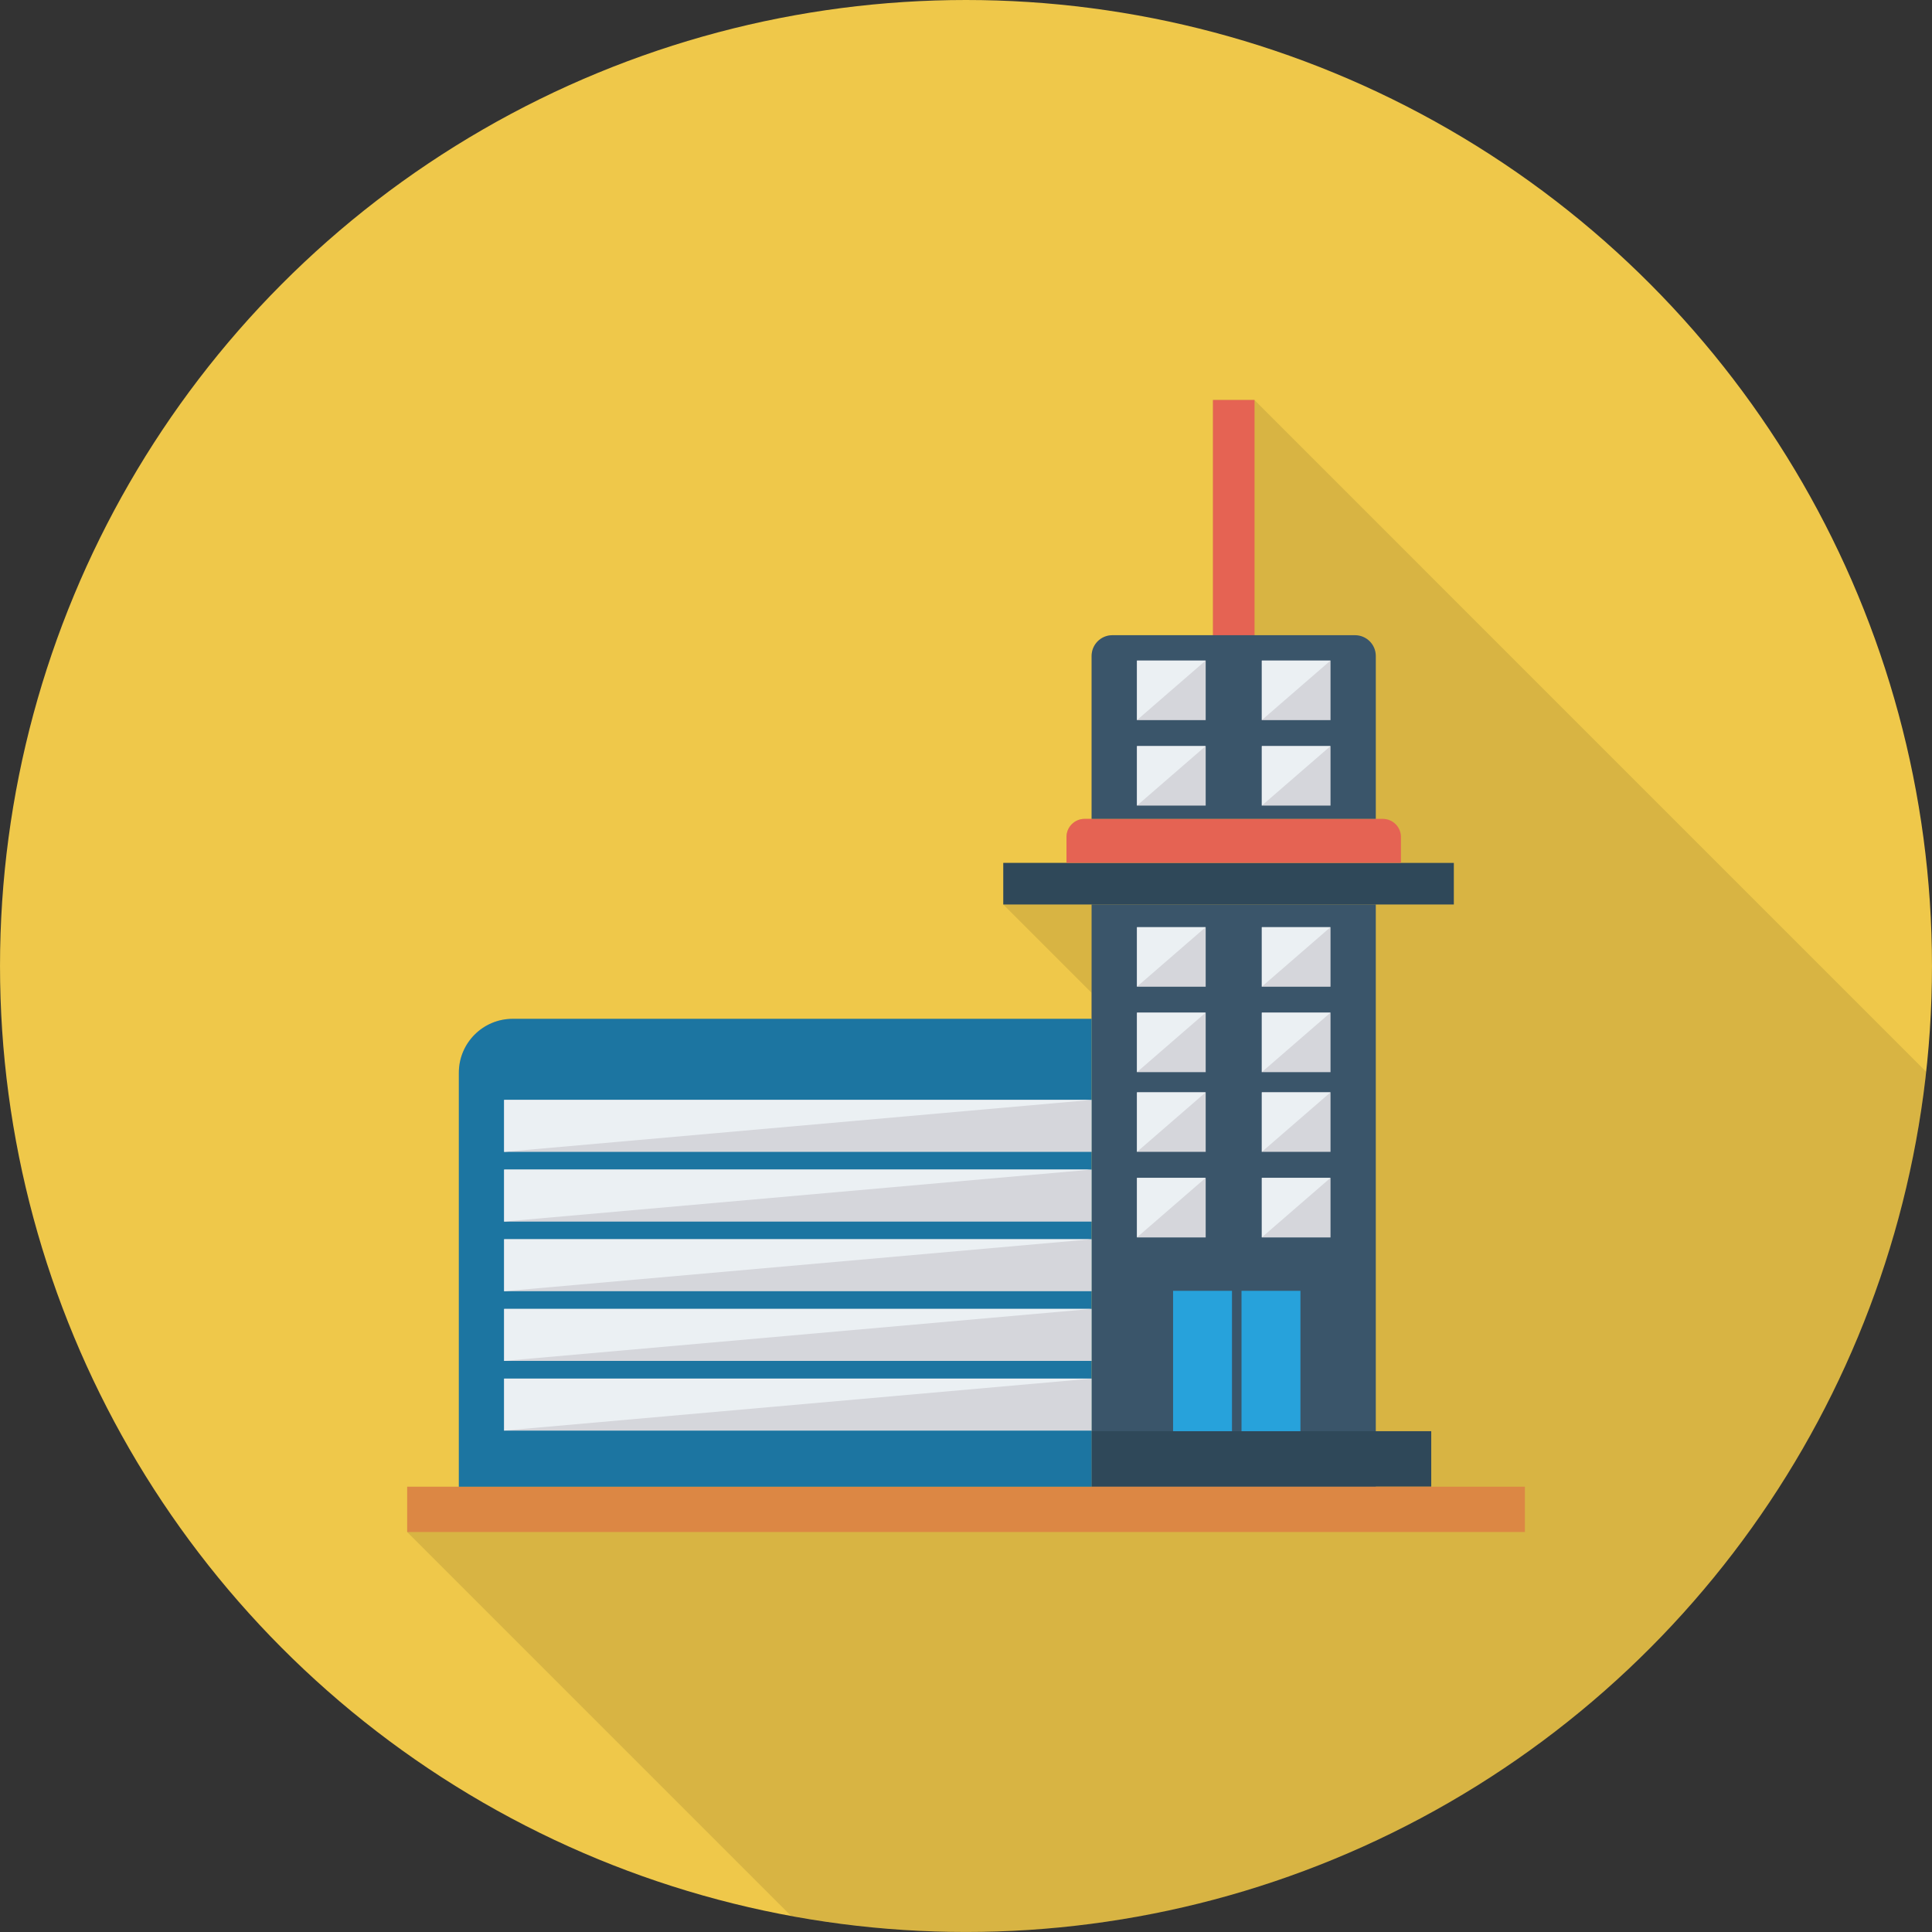 <?xml version="1.0" encoding="iso-8859-1"?>
<!-- Generator: Adobe Illustrator 19.0.0, SVG Export Plug-In . SVG Version: 6.00 Build 0)  -->
<svg version="1.1" id="Capa_1" xmlns="http://www.w3.org/2000/svg" xmlns:xlink="http://www.w3.org/1999/xlink" x="0px" y="0px"
	 viewBox="0 0 436.907 436.907" style="enable-background:new 0 0 436.907 436.907;" xml:space="preserve">
<rect x="0" y="0" width="436.907" height="436.907" fill="#333333" stroke="none"/>
<circle style="fill:#EFC84A;" cx="218.453" cy="218.45" r="218.45"/>
<path style="opacity:0.1;enable-background:new    ;" d="M115.946,230.408c-6.724,0-12.185,5.461-12.185,12.186v93.628H92.087v10.24
	l86.804,86.804c12.839,2.35,26.048,3.641,39.565,3.641c112.565,0,205.211-85.147,217.125-194.542L283.678,90.461h-9.387v53.18
	h-22.733c-2.594,0-4.71,2.116-4.71,4.71v36.83h-1.57c-2.253,0-4.096,1.843-4.096,4.096v5.837H226.88v9.421l19.968,19.968v5.905
	H115.946z"/>
<rect x="274.303" y="90.45" style="fill:#E56353;" width="9.404" height="73.96"/>
<rect x="246.854" y="204.53" style="fill:#3A556A;" width="64.27" height="131.67"/>
<g>
	<rect x="246.854" y="323.65" style="fill:#2F4859;" width="76.81" height="12.541"/>
	<rect x="226.883" y="195.14" style="fill:#2F4859;" width="101.89" height="9.404"/>
</g>
<path style="fill:#E56353;" d="M316.81,195.127h-75.633v-5.846c0-2.263,1.835-4.098,4.098-4.098h67.438
	c2.263,0,4.098,1.835,4.098,4.098L316.81,195.127L316.81,195.127z"/>
<path style="fill:#3A556A;" d="M306.424,143.644H251.56c-2.597,0-4.702,2.105-4.702,4.702v36.837h64.269v-36.837
	C311.128,145.749,309.021,143.644,306.424,143.644z"/>
<rect x="92.083" y="336.21" style="fill:#DC8744;" width="252.76" height="10.24"/>
<path style="fill:#1C75A1;" d="M103.765,336.205h143.093V230.397H115.955c-6.732,0-12.19,5.458-12.19,12.19V336.205z"/>
<rect x="265.284" y="291.91" style="fill:#27A2DB;" width="28.802" height="31.744"/>
<rect x="278.604" y="289.76" style="fill:#3A556A;" width="2.154" height="33.898"/>
<rect x="285.363" y="149.39" style="fill:#D5D6DB;" width="15.524" height="13.459"/>
<polygon style="fill:#EBF0F3;" points="285.346,162.846 285.346,149.389 300.87,149.389 "/>
<rect x="285.363" y="168.72" style="fill:#D5D6DB;" width="15.524" height="13.459"/>
<polygon style="fill:#EBF0F3;" points="285.346,182.179 285.346,168.722 300.87,168.722 "/>
<rect x="257.133" y="149.39" style="fill:#D5D6DB;" width="15.524" height="13.459"/>
<polygon style="fill:#EBF0F3;" points="257.115,162.846 257.115,149.389 272.639,149.389 "/>
<rect x="257.133" y="168.72" style="fill:#D5D6DB;" width="15.524" height="13.459"/>
<polygon style="fill:#EBF0F3;" points="257.115,182.179 257.115,168.722 272.639,168.722 "/>
<rect x="285.363" y="209.68" style="fill:#D5D6DB;" width="15.524" height="13.459"/>
<polygon style="fill:#EBF0F3;" points="285.346,223.132 285.346,209.675 300.87,209.675 "/>
<rect x="285.363" y="229" style="fill:#D5D6DB;" width="15.524" height="13.459"/>
<polygon style="fill:#EBF0F3;" points="285.346,242.465 285.346,229.008 300.87,229.008 "/>
<rect x="257.133" y="209.68" style="fill:#D5D6DB;" width="15.524" height="13.459"/>
<polygon style="fill:#EBF0F3;" points="257.115,223.132 257.115,209.675 272.639,209.675 "/>
<rect x="257.133" y="229" style="fill:#D5D6DB;" width="15.524" height="13.459"/>
<polygon style="fill:#EBF0F3;" points="257.115,242.465 257.115,229.008 272.639,229.008 "/>
<rect x="285.363" y="247.02" style="fill:#D5D6DB;" width="15.524" height="13.459"/>
<polygon style="fill:#EBF0F3;" points="285.346,260.491 285.346,247.034 300.87,247.034 "/>
<rect x="285.363" y="266.38" style="fill:#D5D6DB;" width="15.524" height="13.459"/>
<polygon style="fill:#EBF0F3;" points="285.346,279.824 285.346,266.367 300.87,266.367 "/>
<rect x="257.133" y="247.02" style="fill:#D5D6DB;" width="15.524" height="13.459"/>
<polygon style="fill:#EBF0F3;" points="257.115,260.491 257.115,247.034 272.639,247.034 "/>
<rect x="257.133" y="266.38" style="fill:#D5D6DB;" width="15.524" height="13.459"/>
<polygon style="fill:#EBF0F3;" points="257.115,279.824 257.115,266.367 272.639,266.367 "/>
<rect x="114.003" y="248.73" style="fill:#D5D6DB;" width="132.85" height="11.756"/>
<polygon style="fill:#EBF0F3;" points="114.01,260.491 114.01,248.735 246.858,248.735 "/>
<rect x="114.003" y="264.5" style="fill:#D5D6DB;" width="132.85" height="11.756"/>
<polygon style="fill:#EBF0F3;" points="114.01,276.247 114.01,264.491 246.858,264.491 "/>
<rect x="114.003" y="280.24" style="fill:#D5D6DB;" width="132.85" height="11.756"/>
<polygon style="fill:#EBF0F3;" points="114.01,292.003 114.01,280.246 246.858,280.246 "/>
<rect x="114.003" y="296" style="fill:#D5D6DB;" width="132.85" height="11.756"/>
<polygon style="fill:#EBF0F3;" points="114.01,307.759 114.01,296.002 246.858,296.002 "/>
<rect x="114.003" y="311.77" style="fill:#D5D6DB;" width="132.85" height="11.756"/>
<polygon style="fill:#EBF0F3;" points="114.01,323.514 114.01,311.758 246.858,311.758 "/>
<g>
</g>
<g>
</g>
<g>
</g>
<g>
</g>
<g>
</g>
<g>
</g>
<g>
</g>
<g>
</g>
<g>
</g>
<g>
</g>
<g>
</g>
<g>
</g>
<g>
</g>
<g>
</g>
<g>
</g>
</svg>
